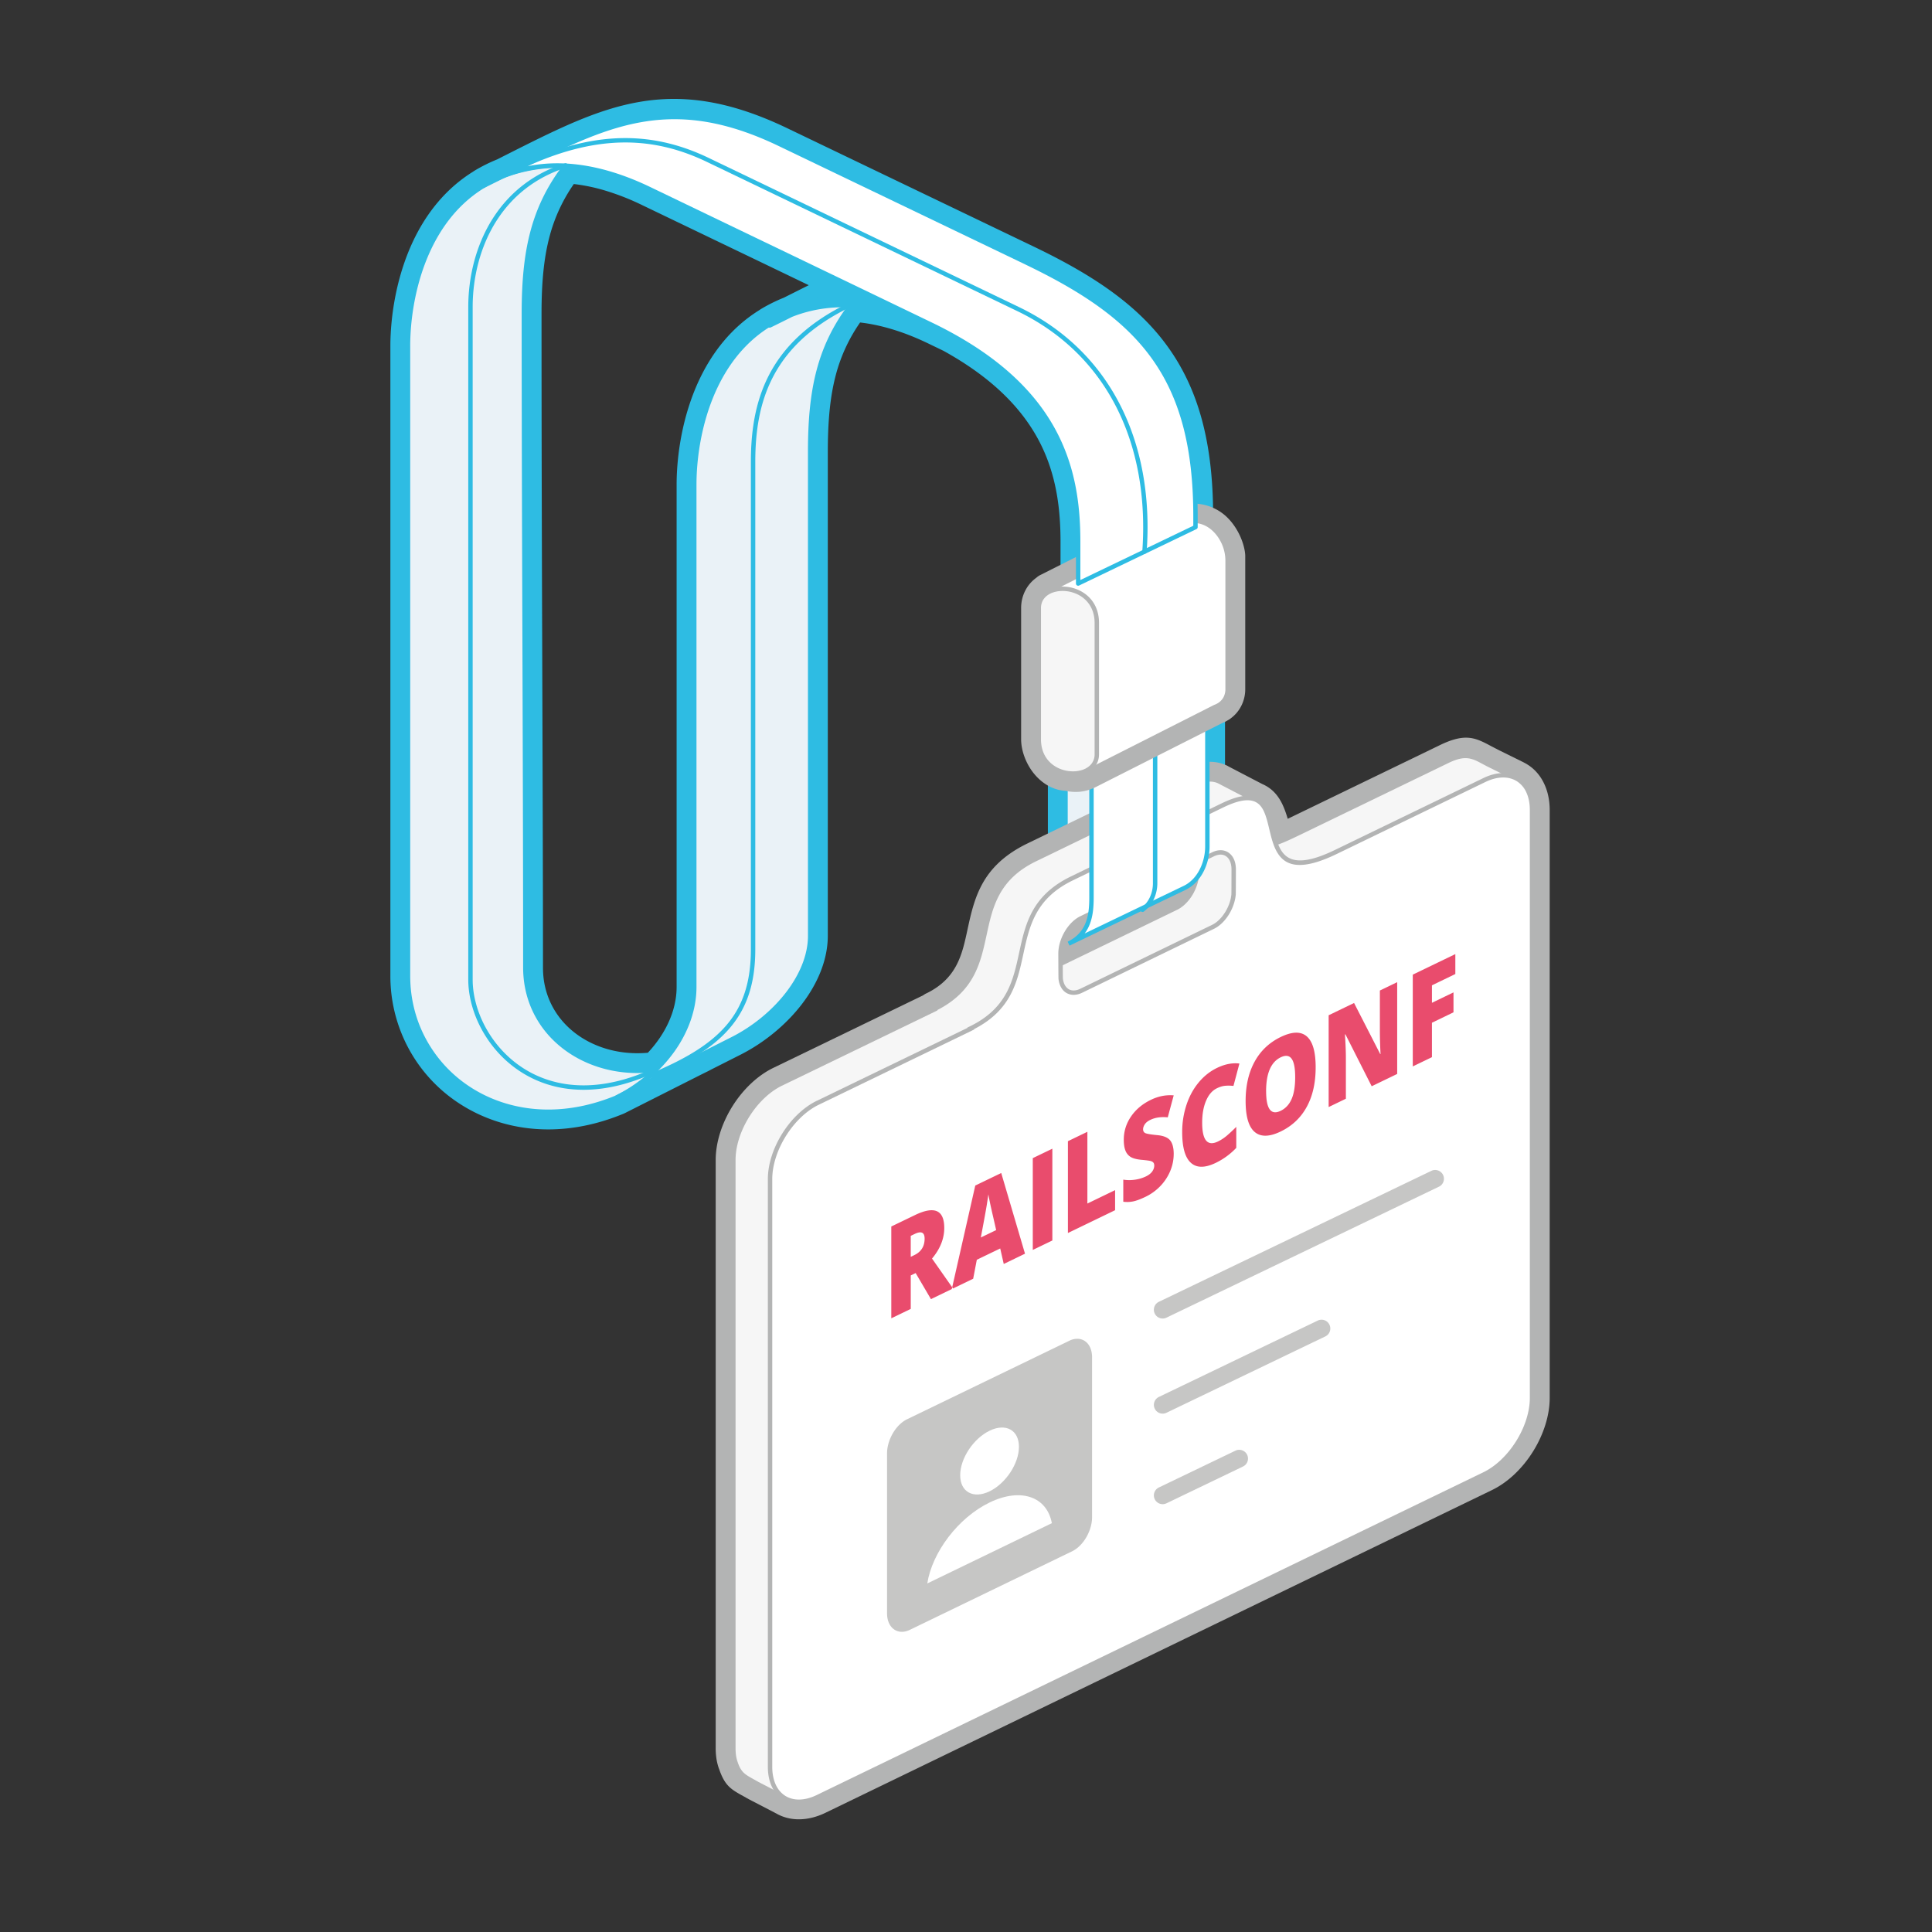 <svg xmlns="http://www.w3.org/2000/svg" width="260" height="260" viewBox="-52.535 -13.312 260 260" overflow="visible"><rect x="-52.535" y="-13.312" width="260" height="260" fill="#333333" stroke="none"/><path fill-rule="evenodd" clip-rule="evenodd" fill="#EAF2F7" d="M90.857 105.812l3.495-1.56v3.17c0 2.254-.25 4.898-3.08 6.258l15.595-7.496c2.128-1.02 3.08-3.527 3.08-5.572V73.494l-.936.413v-3.252c0-2.253.25-4.898 3.08-6.257L93.94 73.123c-2.126 1.023-3.08 3.526-3.08 5.572v27.117zm-38.45-99.73l33.17 15.93c15.18 7.292 22.772 15.115 22.772 34.142v1.473l-15.793 7.59V59.57c0-9.393-2.4-19.702-17.02-27.768l-2.144-1.03c-3.18-1.53-7.113-2.938-11.318-3.15-4.342 5.688-5.584 11.474-5.584 19.88v65.11c0 5.474-4.845 11.078-10.466 13.914l-3.822 1.93c-.38.207-.757.398-1.14.576L30.43 134.4c-14.903 6.15-28.058-3.447-28.058-16.375v-84.75c0-6.027 1.96-16.656 10.244-21.622l-.096.047c3.367-2.026 6.82-2.77 10.13-2.742-2.892.067-5.39.59-7.54 1.457C28.367 3.762 36.986-1.325 52.406 6.08zm9.368 18.993c-10.402-5.007-16.625-7.99-26.906-12.938-3.18-1.53-7.113-2.938-11.317-3.15-4.343 5.687-5.585 11.474-5.585 19.88 0 29.598.194 58.502.194 88.013 0 9.21 8.504 15.034 17.59 13.74 3.254-3.17 5.143-7.17 5.143-11.103V51.91c0-6.027 1.96-16.656 10.244-21.623l-.098.047c3.365-2.023 6.814-2.77 10.12-2.74-2.878.068-5.365.588-7.51 1.446 2.933-1.467 5.59-2.823 8.122-3.965z"/><path fill-rule="evenodd" clip-rule="evenodd" fill="#2EBCE3" d="M93.23 102.164l.158-.07a2.365 2.365 0 0 1 3.33 2.16h.008v3.167c0 .336-.006.68-.02 1.028l9.142-4.396c.49-.232.874-.663 1.156-1.174.388-.7.57-1.524.57-2.265v-24.82a2.355 2.355 0 0 1-.932-1.885h-.003v-3.252c0-.333.002-.675.02-1.023l-11.703 5.623c-.488.235-.873.665-1.156 1.175-.386.7-.57 1.526-.57 2.267v23.468zm-1.572 7.897c.23-.613.3-1.385.316-2.15a2.374 2.374 0 0 1-3.49-2.096v-27.12c0-1.464.373-3.114 1.163-4.544.724-1.31 1.802-2.453 3.27-3.158l18.155-8.727 2.04 4.265c-.772.37-1.19.902-1.406 1.485-.28.746-.32 1.72-.32 2.64v.95a2.38 2.38 0 0 1 .936 1.89v27.116a9.612 9.612 0 0 1-1.164 4.548c-.723 1.31-1.8 2.45-3.27 3.16l-15.595 7.494-2.04-4.263c.77-.37 1.186-.903 1.405-1.487zM53.426 3.95l33.17 15.93c7.94 3.813 13.922 7.803 17.98 13.41 4.098 5.665 6.146 12.816 6.146 22.863v1.473c0 1.02-.645 1.89-1.55 2.227l-15.595 7.495a2.363 2.363 0 0 1-3.382-2.132h-.01V59.57c0-4.38-.55-8.955-2.768-13.307-2.227-4.364-6.174-8.603-12.996-12.37l-2.055-.99c-1.48-.714-3.14-1.4-4.923-1.93-1.36-.407-2.78-.72-4.23-.886a22.238 22.238 0 0 0-3.266 7.056c-.79 2.978-1.08 6.338-1.08 10.357v65.112c0 3.16-1.3 6.302-3.375 9.06-2.15 2.86-5.163 5.333-8.4 6.967l-3.82 1.93-.034.016c-.214.117-.392.21-.536.282l-.13.06-.506.253-.07.033-10.496 5.3c-.086.042-.174.08-.262.11-3.453 1.412-6.822 2.056-9.988 2.056-4.535 0-8.675-1.31-12.074-3.555a20.333 20.333 0 0 1-7.62-9.23A20.514 20.514 0 0 1 0 118.025v-84.75c0-3.754.717-9.187 3.068-14.155 1.71-3.61 4.28-6.98 8.057-9.328.057-.042.117-.083.182-.12l-.002-.002a21.874 21.874 0 0 1 3.08-1.536c.832-.42.283-.147 1.475-.748C28.727.896 37.673-3.617 53.426 3.95zm31.132 20.195L51.388 8.213C41.75 3.585 34.88 4.258 27.578 7.12c.923.187 1.822.416 2.693.676 2.03.605 3.93 1.39 5.627 2.207 9.664 4.653 12.056 5.803 14.076 6.774L62.72 22.9l21.838 1.245zm16.18 11.927c-3.533-4.882-8.938-8.45-16.18-11.928l16.18 11.928zm5.24 20.073c-.003-8.976-1.75-15.247-5.24-20.072l5.24 20.072zM94.93 61.452l11.045-5.308-11.045 5.308zm0-1.883v1.88-1.882zm-3.287-15.46l3.287 15.46c0-5.01-.65-10.293-3.287-15.46zM76.678 29.725l14.967 14.387c-2.627-5.15-7.185-10.095-14.967-14.387zm-.195-.096l.194.095a1.455 1.455 0 0 0-.194-.096zm-2.06-.993l2.06.992-2.06-.994zm-5.627-2.207l5.628 2.207c-1.7-.818-3.598-1.602-5.628-2.207zm-4.677-1l4.675 1a28.86 28.86 0 0 0-4.677-1zm-8.756 10.508c.52-1.958 1.227-3.8 2.156-5.58-1.08.215-2.073.513-2.987.878a2.276 2.276 0 0 1-.275.092c-.582.254-1.164.548-1.746.885-.05.036-.104.07-.156.104-3.02 1.81-5.09 4.52-6.48 7.458-1.998 4.217-2.605 8.89-2.605 12.134v67.606c0 2.18-.49 4.37-1.404 6.46l3.096-1.563c2.618-1.322 5.04-3.303 6.75-5.576 1.482-1.97 2.41-4.138 2.41-6.224V47.5c0-4.387.333-8.123 1.245-11.562zM21.248 133.93c2.317 0 4.77-.418 7.287-1.332-2.44-.61-4.69-1.69-6.603-3.17-3.153-2.438-5.368-5.943-5.974-10.196a16.86 16.86 0 0 1-.168-2.353c0-17.588-.045-30.744-.09-43.943-.053-16.027-.105-32.064-.105-44.07 0-4.387.334-8.124 1.246-11.562A26.895 26.895 0 0 1 19 11.725c-1.088.218-2.09.518-3.01.887-.09.035-.178.066-.268.09a17.34 17.34 0 0 0-1.735.878c-.05.037-.102.072-.156.105-3.02 1.808-5.09 4.52-6.48 7.457-2 4.217-2.606 8.89-2.606 12.135v84.748c0 2.173.418 4.223 1.182 6.075a15.618 15.618 0 0 0 5.86 7.078c2.637 1.74 5.877 2.753 9.46 2.753zm35.06-108.86c-6.442-3.1-7.33-3.528-8.372-4.027L33.842 14.27a33.31 33.31 0 0 0-4.922-1.932 24.547 24.547 0 0 0-4.232-.885 22.233 22.233 0 0 0-3.266 7.057c-.79 2.977-1.08 6.337-1.08 10.357 0 17.61.044 30.85.088 44.07.053 16.01.107 32.038.107 43.94 0 .603.04 1.163.113 1.69.422 2.963 1.97 5.41 4.174 7.115 2.266 1.754 5.232 2.744 8.415 2.744.474 0 .946-.02 1.41-.063 1.167-1.244 2.1-2.61 2.757-4.03.727-1.567 1.115-3.204 1.115-4.817V51.91c0-3.755.715-9.186 3.068-14.155 1.712-3.61 4.28-6.978 8.055-9.326.06-.044.12-.085.185-.123l-.002-.002a21.61 21.61 0 0 1 3.108-1.547l1.02-.512c.802-.402 1.588-.796 2.35-1.175zm7.63-.968l.182 1.327c.065-.44.01-.898-.183-1.33z"/><path fill-rule="evenodd" clip-rule="evenodd" fill="#EAF2F7" d="M90.857 105.812l18.154-8.094V70.655c0-2.253.25-4.898 3.08-6.257L93.94 73.123c-2.127 1.023-3.08 3.526-3.08 5.572v27.117z"/><path fill-rule="evenodd" clip-rule="evenodd" fill="#2EBCE3" d="M91.154 105.356l17.56-7.83v-26.87c0-1.153.065-2.41.5-3.568a5.36 5.36 0 0 1 .71-1.32l-15.86 7.62c-.916.443-1.604 1.185-2.08 2.044a6.922 6.922 0 0 0-.83 3.264v26.66zm17.98-7.37l-18.13 8.085a.316.316 0 0 1-.146.04.3.3 0 0 1-.297-.3V78.697c0-1.147.29-2.437.906-3.55.53-.958 1.305-1.79 2.346-2.288l18.155-8.727.254.534c-1.335.64-2.06 1.583-2.45 2.63-.4 1.065-.46 2.262-.46 3.36v27.063h-.003a.294.294 0 0 1-.173.27z"/><path fill-rule="evenodd" clip-rule="evenodd" fill="#F6F6F6" d="M147.955 89.677l3.453 1.702h-.002c1.367.652 2.236 2.175 2.236 4.33v79.098c0 3.935-2.89 8.564-6.423 10.274l-89.703 43.432c-1.798.87-3.432.826-4.6.053l-.007.007-3.134-1.622c-.23-.12-.45-.238-.658-.354-1.484-.836-2.113-1.04-2.66-2.67-.207-.56-.306-1.214-.306-2.01v-79.115c0-3.94 2.888-8.566 6.422-10.276l20.597-9.975-.025-.036c10.34-5.015 3.28-15.17 13.62-20.186l20.257-9.822c2.158-1.047 3.556-1.132 4.515-.66l.002-.003 4.804 2.508h-.002c1.856.772 2.145 3.528 2.88 5.722.432-.146.905-.34 1.42-.59l-.017.092 21.653-10.484c2.818-1.366 3.605-.445 5.68.58zm-39.73 13.19l-15.256 7.396c-1.8.87-3.183 4.535-2.468 5.986l15.257-7.4c1.91-.924 3.26-4.64 2.465-5.985z"/><path fill-rule="evenodd" clip-rule="evenodd" fill="#B3B4B4" d="M149.003 87.553l3.452 1.704c.054.025.104.054.153.082 1.085.562 1.96 1.444 2.556 2.6.547 1.06.852 2.333.852 3.77v79.098c0 2.417-.86 5.006-2.25 7.226-1.386 2.22-3.337 4.127-5.518 5.182l-89.7 43.432c-1.198.58-2.385.86-3.503.874-1.148.013-2.205-.26-3.125-.79a2.297 2.297 0 0 1-.24-.127l-2.986-1.547-.02-.008-.342-.182-.02-.01-.352-.19c-.04-.024-.082-.048-.12-.073l-.267-.148h-.003c-1.73-.956-2.552-1.408-3.335-3.705l-.002.002a7.097 7.097 0 0 1-.352-1.38 9.768 9.768 0 0 1-.102-1.445v-79.116c0-2.42.86-5.008 2.248-7.228s3.34-4.128 5.52-5.183l20.158-9.76c.158-.122.326-.22.502-.294 4.043-2.005 4.736-5.21 5.43-8.416.94-4.355 1.883-8.71 8.098-11.725l20.26-9.823c1.31-.636 2.445-.986 3.437-1.11 1.116-.143 2.067-.005 2.894.346.16.056.314.13.458.22l4.54 2.366c2.077.9 2.855 2.723 3.437 4.685l20.49-9.922c3.475-1.682 4.81-.97 6.97.187.205.105.425.223.785.4zm1.186 5.864l-3.283-1.617c-.255-.126-.596-.31-.914-.48-.846-.453-1.37-.73-2.69-.092l-21.538 10.428a2.373 2.373 0 0 1-.754.263l-.077.03-.127.06c-.26.106-.54.21-.838.31a2.367 2.367 0 0 1-2.995-1.493c-.17-.508-.324-1.072-.48-1.636-.34-1.242-.68-2.49-1.062-2.646l.003-.006a2.348 2.348 0 0 1-.275-.137l-4.625-2.413-.036-.018c-.077-.038-.23-.048-.474-.017-.484.06-1.128.275-1.976.686l-20.256 9.82c-4.124 2-4.823 5.23-5.52 8.46-.92 4.248-1.836 8.493-7.643 11.497-.13.1-.273.19-.428.265L53.6 134.656c-1.354.653-2.613 1.915-3.554 3.418-.94 1.507-1.523 3.203-1.523 4.725v79.114c0 .286.017.533.048.742.025.175.062.326.11.452h-.005l.023.064c.2.593.503.76 1.15 1.118v.004l.01.006.285.16c.043.02.088.043.132.067l.278.156.324.17v.002l2.91 1.507c.15.06.294.135.433.228.205.133.47.202.784.2.417-.005.915-.138 1.48-.412l89.702-43.43c1.352-.653 2.61-1.917 3.552-3.42.94-1.506 1.524-3.203 1.524-4.724V95.712c0-.674-.11-1.21-.312-1.603a1.358 1.358 0 0 0-.47-.544 2.42 2.42 0 0 1-.296-.15zM91.94 108.13l-.01.005v-.005l-.015.007a2.937 2.937 0 0 0-.2.11c-1.358.757-2.48 2.314-3.12 3.923-.7 1.76-.875 3.768-.23 5.1.177.364.43.662.735.884h.002l.023.02.08.053.004.003c.67.438 1.546.522 2.316.15l.003.003 15.256-7.397a5.47 5.47 0 0 0 .35-.19c1.372-.807 2.476-2.378 3.09-3.964.658-1.707.8-3.62.178-4.904a3.56 3.56 0 0 0-.08-.15 1.814 1.814 0 0 0-.06-.114 2.37 2.37 0 0 0-3.142-.893l-15.184 7.36z"/><path fill-rule="evenodd" clip-rule="evenodd" fill="#F6F6F6" d="M148 89.7l3.408 1.68-2.354 2.646-.355 1.813v76.4c0 3.933-2.89 8.56-6.425 10.27l-85.183 41.243-2.03 1.53-2.15 3.29-3.136-1.622c-.23-.12-.45-.237-.658-.353-1.485-.837-2.114-1.042-2.66-2.67-.208-.562-.307-1.215-.307-2.01V142.8c0-3.94 2.89-8.566 6.423-10.276l20.597-9.974-.027-.036c10.34-5.014 3.28-15.17 13.62-20.185l20.257-9.82c2.157-1.05 3.555-1.134 4.514-.663l.002-.002 4.805 2.51-2.575 1.396c1.703 6.2 3.84 5.288 8.692 2.938l19.817-9.596c2.834-1.37 3.638-.423 5.724.606zm-56.953 18.387l-3.29 9.48c.088-.033.18-.072.27-.115l17.733-8.6c1.458-.706 2.664-2.674 2.775-4.47.006-.092.01-3.153.01-3.243 0-.987-.35-1.71-.902-2.06l-16.596 9.006z"/><path fill-rule="evenodd" clip-rule="evenodd" fill="#B3B4B4" d="M148.133 89.434l3.406 1.68.346.173-.258.29-2.3 2.587-.335 1.702v76.375c0 2.023-.74 4.223-1.933 6.13-1.19 1.907-2.84 3.53-4.657 4.413L57.25 224.01l-1.966 1.48-2.124 3.25-.146.223-.237-.123-3.134-1.622h-.003l-.343-.183h-.002c-.11-.06-.22-.12-.32-.177l-.404-.226c-1.264-.7-1.857-1.026-2.39-2.602-.11-.3-.19-.623-.243-.975a7.42 7.42 0 0 1-.08-1.137v-79.115c0-2.028.74-4.225 1.933-6.133 1.19-1.906 2.84-3.53 4.657-4.41l20.267-9.813-.03-.037.333-.16c5.04-2.443 5.844-6.166 6.647-9.888.836-3.863 1.67-7.727 6.972-10.297l20.258-9.82c1.108-.54 2.03-.83 2.798-.928.726-.09 1.322-.013 1.82.195l.013-.007.15.08 4.805 2.507.492.257-.487.263-2.37 1.288c.8 2.808 1.672 4.01 2.87 4.234 1.262.236 2.972-.562 5.348-1.712l19.817-9.596c2.543-1.23 3.537-.696 5.125.156.264.147.55.3.858.45zm2.795 2.04l-3.057-1.51c-.322-.16-.607-.312-.877-.457-1.425-.765-2.317-1.243-4.587-.145l-19.818 9.596c-2.48 1.198-4.266 2.032-5.712 1.76-1.477-.274-2.508-1.658-3.396-4.886l-.063-.226.206-.11 2.09-1.136-4.21-2.196-.098-.05c-.43-.21-.964-.295-1.64-.21-.708.088-1.566.363-2.615.873L86.893 102.6c-5.04 2.443-5.846 6.166-6.65 9.89-.816 3.78-1.635 7.562-6.642 10.13l.034.04-.33.16-20.6 9.974c-1.715.83-3.277 2.375-4.412 4.19-1.136 1.818-1.84 3.904-1.84 5.82v79.113c0 .385.022.733.07 1.05.048.313.12.6.217.858v.008c.457 1.362.986 1.655 2.116 2.278v.003l.408.227c.102.058.206.116.312.173l.338.178 2.898 1.5 2.006-3.065.07-.073 2.03-1.53.05-.03 85.182-41.24c1.713-.83 3.275-2.376 4.41-4.192 1.14-1.818 1.844-3.905 1.844-5.816v-76.4l.006-.057.355-1.813.068-.14 2.098-2.36zm-60.023 16.354l-.138.163-3.29 9.48-.205.59.586-.215c.04-.015.09-.034.146-.06.05-.02.1-.043.147-.065l17.74-8.602c.775-.376 1.482-1.082 2.01-1.927.522-.845.87-1.84.93-2.792a39 39 0 0 0 .005-.912l.006-2.347c0-.525-.093-.985-.26-1.367-.18-.41-.45-.73-.78-.943l-.146-.095-.153.084-16.594 9.007zm16.714-8.4l-16.334 8.865-3.025 8.715 17.37-8.422c.675-.326 1.296-.953 1.766-1.708.475-.767.79-1.663.844-2.515.003-.04.005-.407.005-.878l.004-2.347c0-.443-.078-.823-.21-1.13a1.62 1.62 0 0 0-.42-.58z"/><path fill-rule="evenodd" clip-rule="evenodd" fill="#FFF" d="M57.52 135.098l20.598-9.973-.03-.037c10.342-5.014 3.28-15.17 13.62-20.184l20.258-9.823c11.052-5.357 1.755 12.81 15.265 6.267l19.99-9.678c3.534-1.71 6.425.11 6.425 4.043v79.097c0 3.935-2.89 8.564-6.423 10.274l-89.7 43.432c-3.532 1.71-6.422-.107-6.422-4.046v-79.097c0-3.938 2.89-8.565 6.42-10.275zm53.183-33.435l-17.734 8.6c-1.533.743-2.787 2.878-2.787 4.747 0 .146.01 3.256.022 3.39.175 1.58 1.353 2.308 2.763 1.624l17.733-8.6c1.434-.695 2.625-2.61 2.77-4.383.01-.12.017-3.21.017-3.33-.002-1.868-1.255-2.79-2.787-2.046z"/><path fill-rule="evenodd" clip-rule="evenodd" fill="#B3B4B4" d="M57.39 134.83l20.267-9.81-.027-.037.33-.16c5.04-2.443 5.844-6.166 6.65-9.89.833-3.86 1.668-7.725 6.97-10.295l20.257-9.823c3.827-1.855 5.373-1.004 6.218.738.365.75.58 1.656.8 2.576h-.002c.22.912.44 1.84.81 2.602.862 1.778 2.624 2.677 7.44.346l19.99-9.68c.943-.456 1.848-.673 2.67-.673.803 0 1.53.205 2.146.592.615.387 1.115.953 1.467 1.677.36.747.562 1.662.562 2.715v79.096c0 2.024-.74 4.223-1.934 6.13-1.19 1.907-2.84 3.532-4.656 4.412l-89.702 43.43c-.943.46-1.848.674-2.67.674-.803 0-1.53-.205-2.146-.592-.615-.387-1.117-.953-1.467-1.676-.36-.75-.563-1.662-.563-2.718V145.37c0-2.026.74-4.224 1.933-6.13 1.19-1.908 2.84-3.53 4.655-4.413zm20.855-9.437l-20.6 9.97c-1.712.83-3.274 2.376-4.41 4.193-1.136 1.817-1.843 3.905-1.843 5.817v79.097c0 .964.182 1.793.504 2.46.3.62.728 1.105 1.25 1.434.518.326 1.14.5 1.83.5.738 0 1.555-.198 2.413-.614l89.7-43.43c1.713-.83 3.275-2.375 4.412-4.19 1.137-1.82 1.842-3.906 1.842-5.82V95.712c0-.964-.18-1.79-.502-2.458a3.424 3.424 0 0 0-1.25-1.434c-.52-.326-1.14-.5-1.832-.5-.737 0-1.554.197-2.41.613l-19.993 9.68c-5.25 2.54-7.224 1.453-8.23-.623-.393-.814-.623-1.778-.85-2.725-.212-.89-.422-1.767-.756-2.455-.695-1.438-2.03-2.11-5.426-.463l-20.258 9.822c-5.04 2.44-5.844 6.165-6.65 9.89-.814 3.777-1.633 7.56-6.642 10.13l.032.04-.33.162zm32.588-23.464l-17.736 8.6c-.712.345-1.363 1.02-1.84 1.833-.478.815-.776 1.764-.776 2.646l.01 2.43c.003.493.008.882.013.927.034.31.11.58.22.807.14.29.34.51.575.645.236.133.52.19.83.153.224-.023.464-.096.714-.216l17.737-8.6c.66-.32 1.27-.93 1.735-1.666.475-.75.795-1.63.865-2.473.003-.046.006-.43.008-.913.004-.776.006-2.294.006-2.396 0-.476-.087-.88-.24-1.197a1.477 1.477 0 0 0-.51-.603 1.286 1.286 0 0 0-.716-.207c-.274 0-.577.073-.893.226zm-17.993 8.066c-.818.396-1.56 1.16-2.094 2.067-.53.904-.858 1.96-.858 2.945 0 .074.003 1.328.01 2.43.004.524.01.94.015.99.04.377.137.713.275 1 .193.4.473.707.816.9.346.197.748.28 1.187.23.29-.032.597-.12.908-.272l17.736-8.6c.763-.37 1.458-1.058 1.98-1.883.522-.83.877-1.804.954-2.74.004-.042.007-.445.01-.96l.008-2.398c0-.563-.108-1.055-.3-1.453a2.113 2.113 0 0 0-.72-.843 1.89 1.89 0 0 0-1.04-.303c-.36 0-.747.094-1.15.288l-17.735 8.6z"/><path fill-rule="evenodd" clip-rule="evenodd" fill="#C6C6C5" d="M104.44 164.014a1.182 1.182 0 1 1-1.02-2.134l36.673-17.626a1.185 1.185 0 0 1 1.577.556c.28.59.03 1.295-.557 1.576l-36.672 17.628zm0 12.8l21.34-10.256a1.183 1.183 0 1 0-1.02-2.133l-21.34 10.258a1.18 1.18 0 1 0 1.02 2.13zm0 12.183a1.18 1.18 0 0 1-1.575-.557 1.178 1.178 0 0 1 .555-1.574l10.305-4.953a1.18 1.18 0 0 1 1.02 2.13l-10.302 4.954zM91.558 167.52l-21.844 10.573c-1.337.646-2.43 2.524-2.43 4.175v21.53c0 1.65 1.093 2.47 2.43 1.824l21.844-10.57c1.336-.648 2.43-2.526 2.43-4.177v-21.53c-.002-1.65-1.094-2.47-2.43-1.824z"/><path fill-rule="evenodd" clip-rule="evenodd" fill="#C6C6C5" d="M91.75 167.92l-21.844 10.572c-.586.283-1.127.85-1.525 1.533-.4.693-.65 1.496-.65 2.242v21.53c0 .397.07.73.196.99.097.2.23.357.385.46.148.1.326.15.525.15a1.6 1.6 0 0 0 .688-.177l21.843-10.57c.586-.285 1.127-.853 1.524-1.535.4-.692.65-1.496.65-2.24v-21.532c0-.396-.068-.73-.193-.988a1.115 1.115 0 0 0-.385-.46.923.923 0 0 0-.524-.15c-.21 0-.442.056-.688.175zm-22.23 9.772l21.844-10.57a2.433 2.433 0 0 1 1.073-.268c.375 0 .72.104 1.015.3.288.19.524.465.694.814.183.38.285.843.285 1.375v21.53c0 .903-.295 1.867-.772 2.688-.48.83-1.157 1.528-1.907 1.89l-21.843 10.573c-.373.18-.736.266-1.072.266-.377 0-.72-.105-1.016-.3a2.03 2.03 0 0 1-.694-.815c-.184-.38-.286-.844-.286-1.375v-21.532c0-.904.296-1.866.774-2.686.482-.83 1.157-1.526 1.907-1.89z"/><path fill-rule="evenodd" clip-rule="evenodd" fill="#FFF" d="M80.635 188.89c-4.222 2.044-7.723 6.697-8.38 10.892l16.763-8.113c-.66-3.56-4.16-4.823-8.383-2.78zm0-9.662c2.186-1.058 3.956-.09 3.956 2.162 0 2.253-1.77 4.936-3.954 5.993-2.184 1.057-3.954.088-3.954-2.163 0-2.253 1.77-4.935 3.955-5.992z"/><path fill-rule="evenodd" clip-rule="evenodd" fill="#E94C6D" d="M70.03 158.334v4.5l-2.618 1.264v-12.354l3.177-1.532c2.632-1.273 3.95-.692 3.95 1.738 0 1.43-.55 2.803-1.645 4.112l2.823 4.023-2.97 1.434-2.056-3.508-.664.32zm0-2.507l.49-.238c.918-.444 1.376-1.18 1.376-2.21 0-.853-.45-1.058-1.348-.625l-.52.25v2.82h.002zm12.513.962l2.863-1.385-3.2-10.857-3.493 1.686-3.16 13.932 2.878-1.392.49-2.553 3.15-1.52.474 2.087zm-1.02-4.56l-2.062.995c.405-2.133.665-3.56.783-4.272.114-.716.194-1.228.233-1.536.045.29.137.758.275 1.407.14.647.26 1.174.356 1.576l.417 1.83zm4.93 2.67v-12.354l2.633-1.27v12.353l-2.632 1.27zm4.728-2.28v-12.355L93.8 139v9.654l3.73-1.803v2.7l-6.35 3.07zm14.235-10.626c0 .767-.15 1.52-.456 2.262a6.567 6.567 0 0 1-1.32 2.025 6.86 6.86 0 0 1-2.02 1.47c-.645.31-1.188.516-1.625.61-.436.095-.89.113-1.363.054v-2.976c.5.084 1.02.087 1.558.01a5.076 5.076 0 0 0 1.484-.44c.39-.19.673-.413.855-.672.18-.257.27-.52.27-.79 0-.17-.036-.3-.11-.39-.07-.093-.19-.163-.35-.215s-.59-.11-1.29-.173c-.63-.062-1.105-.19-1.42-.378a1.713 1.713 0 0 1-.7-.846c-.154-.37-.23-.86-.23-1.47 0-1.135.323-2.18.973-3.13.65-.952 1.544-1.7 2.68-2.248 1-.484 2.022-.686 3.065-.598l-.8 2.958c-.906-.09-1.687.022-2.345.34-.34.163-.588.363-.742.59-.155.23-.233.456-.233.68 0 .243.1.413.297.51.198.096.73.187 1.6.273.835.075 1.415.31 1.74.7.322.398.484 1.007.484 1.84zm5.815-8.85c-.623.3-1.11.86-1.457 1.678-.352.82-.525 1.8-.525 2.946 0 2.375.71 3.22 2.13 2.535a5.757 5.757 0 0 0 1.245-.83c.4-.348.806-.724 1.213-1.137v2.825a9.424 9.424 0 0 1-2.744 2.013c-1.463.707-2.584.706-3.364 0-.78-.703-1.17-2.078-1.17-4.122a11.6 11.6 0 0 1 .566-3.644c.376-1.15.92-2.157 1.63-3.02s1.544-1.527 2.504-1.99c1.047-.505 2.046-.7 3-.582l-.8 3.013a5.436 5.436 0 0 0-1.074-.023c-.357.024-.74.137-1.155.337zm13.29-2.82c0 2.08-.397 3.853-1.198 5.32-.8 1.468-1.972 2.575-3.514 3.32-1.52.733-2.686.75-3.498.057-.81-.694-1.215-2.083-1.215-4.16 0-2.054.402-3.82 1.21-5.294.806-1.473 1.98-2.582 3.517-3.325 1.542-.744 2.71-.77 3.506-.077.797.69 1.193 2.08 1.193 4.162zm-6.666 3.218c0 2.387.652 3.267 1.955 2.638.66-.32 1.152-.85 1.473-1.583.322-.735.482-1.716.482-2.942 0-1.234-.162-2.067-.49-2.498-.322-.433-.808-.49-1.453-.18-1.313.633-1.97 2.156-1.97 4.566zm17.64-2.327l-3.434 1.658-3.537-6.993-.06.03c.084 1.328.124 2.354.124 3.074v5.568l-2.318 1.12v-12.354l3.42-1.65 3.523 6.88.04-.02a59.843 59.843 0 0 1-.09-2.954v-5.586l2.33-1.125v12.353zm4.674-2.256l-2.578 1.243V117.85l5.727-2.764v2.682l-3.148 1.52v2.354l2.9-1.402v2.682l-2.9 1.402v4.636z"/><path fill-rule="evenodd" clip-rule="evenodd" fill="#FFF" d="M109.947 73.494L94.352 80.36v27.06c0 2.255-.25 4.9-3.08 6.26l15.595-7.497c2.128-1.02 3.08-3.527 3.08-5.572V73.496z"/><path fill-rule="evenodd" clip-rule="evenodd" fill="#2EBCE3" d="M109.65 73.948l-15 6.604v26.87c0 1.152-.066 2.408-.5 3.566a5.283 5.283 0 0 1-.712 1.32l13.302-6.393c.918-.44 1.606-1.183 2.08-2.043.564-1.02.83-2.205.83-3.263V73.946zm-15.417 6.14l15.582-6.858a.296.296 0 0 1 .43.265v27.117c0 1.147-.29 2.438-.905 3.548-.53.96-1.305 1.79-2.345 2.29L91.4 113.947l-.256-.532c1.336-.642 2.06-1.584 2.452-2.63.4-1.067.46-2.26.46-3.362V80.36c0-.115.067-.223.177-.272z"/><path fill-rule="evenodd" clip-rule="evenodd" fill="#2EBCE3" d="M102.62 86.607c0-.166.133-.298.298-.298.163 0 .297.13.297.296v18.94c0 .732-.157 1.474-.473 2.147a4.427 4.427 0 0 1-1.32 1.65.297.297 0 1 1-.36-.47 3.865 3.865 0 0 0 1.143-1.43 4.45 4.45 0 0 0 .415-1.898v-18.94z"/><path fill-rule="evenodd" clip-rule="evenodd" fill="#EAF2F7" d="M2.373 118.023V33.275c0-8.1 3.535-24.51 21.206-24.324-4.365 5.7-5.61 11.494-5.61 19.918 0 29.597.193 58.5.193 88.012 0 11.394 13.02 17.61 24.054 11.568l-11.786 5.95c-14.904 6.15-28.06-3.447-28.06-16.375z"/><path fill-rule="evenodd" clip-rule="evenodd" fill="#2EBCE3" d="M2.076 118.023V33.275l.002-.03.002-.27v-.01c.045-4.115.982-10.178 4.078-15.214 3.113-5.063 8.397-9.096 17.122-9.096l.028.002h.27a.298.298 0 0 1 .236.477c-2.156 2.816-3.545 5.657-4.39 8.832-.852 3.184-1.16 6.715-1.16 10.903 0 15.208.05 29.646.098 44.07.05 14.805.1 29.604.1 43.94 0 2.374.575 4.516 1.585 6.36 1.235 2.256 3.125 4.072 5.406 5.324 2.286 1.255 4.968 1.943 7.786 1.943 2.5 0 5.11-.543 7.643-1.716l1.2-.606a.3.3 0 0 1 .394.122.296.296 0 0 1-.118.4l-.01.006-.01.005c-.392.215-.786.414-1.183.596l-10.594 5.352-.025.012c-3.216 1.324-6.35 1.927-9.292 1.927-4.12 0-7.865-1.178-10.93-3.204a18.288 18.288 0 0 1-6.852-8.286 18.56 18.56 0 0 1-1.39-7.087zm.594-13.014v13.013c0 2.438.475 4.755 1.344 6.862a17.725 17.725 0 0 0 6.63 8.02c2.97 1.96 6.605 3.103 10.605 3.103 2.867 0 5.923-.588 9.057-1.88l6.86-3.462c-1.323.29-2.64.43-3.928.43-2.92 0-5.697-.715-8.07-2.018-2.38-1.305-4.35-3.2-5.64-5.56-1.06-1.93-1.663-4.167-1.663-6.642 0-15.15-.05-29.54-.096-43.94-.05-14.827-.1-29.663-.1-44.07 0-4.235.316-7.814 1.18-11.056.82-3.072 2.133-5.838 4.136-8.563-8.3.088-13.34 3.96-16.324 8.812-3.032 4.938-3.95 10.884-3.992 14.92l-.002.27.002.025v71.734zm27.873 29.662l-.004.002.002-.002z"/><path fill-rule="evenodd" clip-rule="evenodd" fill="#EAF2F7" d="M56.492 105.547V47.5c0-8.423 1.246-14.215 5.61-19.915-17.67-.187-21.206 16.225-21.206 24.323v67.61c0 5.747-4.032 11.635-10.465 14.883l15.596-7.873c5.62-2.836 10.467-8.44 10.467-13.913v-7.066z"/><path fill-rule="evenodd" clip-rule="evenodd" fill="#2EBCE3" d="M56.195 105.547V47.5c0-4.233.315-7.812 1.18-11.055.818-3.07 2.132-5.837 4.135-8.563-8.3.09-13.34 3.962-16.323 8.812-3.032 4.935-3.95 10.88-3.99 14.916v.01l-.003.288v67.61c0 2.953-1.04 5.94-2.91 8.6a19.74 19.74 0 0 1-3.423 3.715l11.035-5.57c2.887-1.457 5.567-3.654 7.47-6.185 1.74-2.314 2.832-4.908 2.832-7.464v-7.066zm.594-2.326v9.393c0 2.69-1.14 5.405-2.955 7.817-1.96 2.604-4.712 4.862-7.676 6.358l-15.597 7.874-.267-.527c3.15-1.59 5.718-3.823 7.5-6.36 1.8-2.56 2.802-5.43 2.802-8.26v-67.61l.003-.3c.044-4.114.98-10.183 4.08-15.222 3.115-5.064 8.4-9.097 17.122-9.097l.283.003a.295.295 0 0 1 .25.474c-2.154 2.815-3.54 5.656-4.39 8.83-.85 3.185-1.157 6.716-1.157 10.904v55.72z"/><path fill-rule="evenodd" clip-rule="evenodd" fill="#2EBCE3" d="M80.04 33.968l-6.647-3.198c-5.885-2.835-14.357-5.244-22.35-.437 14.703-7.202 22.284-12.655 38.522-4.963l-9.526 8.598z"/><path fill-rule="evenodd" clip-rule="evenodd" fill="#2EBCE3" d="M79.826 34.357l-6.625-3.19c-2.904-1.396-6.442-2.69-10.232-3.04-2.873-.265-5.896.014-8.9 1.2a311.6 311.6 0 0 1-2.814 1.396.44.44 0 0 1-.436-.77 19.557 19.557 0 0 1 2.902-1.44l1.112-.56c12.344-6.19 20.025-10.04 34.922-2.982a.444.444 0 0 1 .11.734L80.34 34.3a.45.45 0 0 1-.512.057zm-6.24-3.987l6.377 3.068 8.808-7.95C75.78 19.518 68.4 22.226 58 27.363a21.32 21.32 0 0 1 5.05-.12c3.917.362 7.557 1.69 10.54 3.127z"/><path fill-rule="evenodd" clip-rule="evenodd" fill="#FFF" d="M112.67 61.533V79.42c0 .908-.4 1.638-1.06 2.087a2.71 2.71 0 0 1-.622.314l-17.276 8.75-.003-.025c-.688.36-1.577.46-2.547.21-2.25 0-3.906-2.613-3.906-4.572v-17.67c0-1.04.493-1.85 1.275-2.3l-.005-.025 17.692-8.933c1.48-.748 3.265-.48 4.473.52 1.305 1.076 1.977 2.952 1.977 3.76z"/><path fill-rule="evenodd" clip-rule="evenodd" fill="#B3B4B4" d="M115.045 61.533V79.42a4.94 4.94 0 0 1-.534 2.262 4.72 4.72 0 0 1-1.38 1.65c-.12.098-.247.187-.383.26a5.61 5.61 0 0 1-.84.42l-17.13 8.67a2.31 2.31 0 0 1-.38.155 5.575 5.575 0 0 1-1.694.406 6.19 6.19 0 0 1-1.8-.123c-1.696-.085-3.133-.966-4.18-2.19-1.146-1.342-1.84-3.174-1.84-4.75V68.514c0-.916.23-1.76.64-2.498.35-.63.83-1.165 1.414-1.583.176-.16.377-.295.6-.397l17.617-8.895a6.437 6.437 0 0 1 3.635-.64 6.576 6.576 0 0 1 3.414 1.445c.83.687 1.472 1.566 1.926 2.434.606 1.15.915 2.39.915 3.154zm-4.747 17.887V61.533c0-.145-.12-.5-.356-.95-.195-.37-.453-.733-.758-.987a1.8 1.8 0 0 0-.933-.39 1.724 1.724 0 0 0-.962.16l-17.42 8.796a2.63 2.63 0 0 1-.157.098.164.164 0 0 0-.053.054.504.504 0 0 0-.025.2V86.18c0 .525.26 1.17.69 1.672.264.31.566.526.844.526v.01c.197 0 .396.023.593.074.2.052.393.068.576.053a.817.817 0 0 0 .223-.046c.13-.075.27-.135.42-.184l16.802-8.506c.13-.076.266-.14.412-.192l.056-.02.027-.017h.003c.004-.003.006 0 .006 0h.002a.465.465 0 0 0 .012-.13z"/><path fill-rule="evenodd" clip-rule="evenodd" fill="#FFF" d="M112.67 62.108V79.42c0 .91-.4 1.638-1.06 2.087-.19.128-.396.233-.622.314l-17.276 8.75-5.184-24.383 17.692-8.932c3.5-1.766 6.45 1.676 6.45 4.855z"/><path fill-rule="evenodd" clip-rule="evenodd" fill="#B3B4B4" d="M112.968 62.108V79.42c0 .493-.108.94-.306 1.328-.202.4-.496.733-.86.988l-.046.03a2.995 2.995 0 0 1-.645.326l-17.265 8.74a.295.295 0 0 1-.422-.203L88.24 66.245a.292.292 0 0 1 .17-.33l17.677-8.928c.704-.355 1.388-.513 2.036-.513.918 0 1.762.317 2.477.843.705.516 1.287 1.233 1.695 2.046a6.16 6.16 0 0 1 .673 2.742zm-.594 17.312V62.108a5.56 5.56 0 0 0-.606-2.476c-.37-.73-.89-1.376-1.516-1.836-.618-.452-1.342-.727-2.13-.727-.56 0-1.155.137-1.77.445l-17.485 8.83 5.055 23.783 16.934-8.574.034-.014a2.31 2.31 0 0 0 .554-.28h.002l.004-.003c.29-.2.527-.464.686-.777a2.32 2.32 0 0 0 .238-1.06z"/><path fill-rule="evenodd" clip-rule="evenodd" fill="#F6F6F6" d="M95.07 70.53v17.665c0 3.842-7.812 3.61-7.812-2.015V68.514c0-3.844 7.812-3.61 7.812 2.015z"/><path fill-rule="evenodd" clip-rule="evenodd" fill="#B3B4B4" d="M95.366 70.53v17.665c0 1.363-.87 2.267-2.06 2.663a4.625 4.625 0 0 1-1.65.22 5.243 5.243 0 0 1-1.724-.364c-1.616-.642-2.97-2.124-2.97-4.533V68.516c0-1.364.87-2.268 2.06-2.664a4.633 4.633 0 0 1 1.648-.22c.575.02 1.165.145 1.724.366 1.617.642 2.972 2.124 2.972 4.534zm-.593 17.665V70.53c0-2.124-1.185-3.427-2.598-3.986a4.666 4.666 0 0 0-1.527-.324 4.11 4.11 0 0 0-1.442.19c-.954.318-1.65 1.032-1.65 2.104V86.18c0 2.125 1.184 3.426 2.595 3.986.497.195 1.02.302 1.53.322a4.078 4.078 0 0 0 1.44-.19c.955-.318 1.654-1.03 1.654-2.103z"/><path fill-rule="evenodd" clip-rule="evenodd" fill="#FFF" d="M52.406 6.08l33.17 15.933c15.182 7.29 22.773 15.114 22.773 34.14v1.474l-15.793 7.59V59.57c0-9.96-2.7-20.956-19.812-29.21C54.803 21.71 48.3 18.604 34.87 12.14c-5.89-2.84-14.36-5.247-22.35-.44C27.3 4.46 36.007-1.794 52.406 6.08z"/><path fill-rule="evenodd" clip-rule="evenodd" fill="#2EBCE3" d="M52.533 5.814l33.172 15.932c7.633 3.666 13.363 7.472 17.19 12.762 3.833 5.298 5.75 12.066 5.75 21.646v1.473c0 .128-.08.236-.192.278l-15.768 7.58a.3.3 0 0 1-.394-.14.33.33 0 0 1-.026-.13h-.002V59.57c0-4.938-.666-10.13-3.45-15.102-2.785-4.976-7.7-9.746-16.195-13.843a20198.11 20198.11 0 0 0-23.728-11.42c-4.648-2.233-9.18-4.41-14.147-6.803-2.917-1.406-6.474-2.704-10.282-3.056-2.903-.268-5.955.014-8.992 1.22-.908.455-1.842.92-2.815 1.398a.294.294 0 0 1-.282-.517c.946-.57 1.9-1.04 2.854-1.42l1.57-.79C29.126 3.017 37.7-1.31 52.533 5.814zM85.45 22.278L52.277 6.348C38.27-.38 29.902 3.308 18.455 9.06c2.054-.42 4.088-.483 6.055-.302 3.895.36 7.52 1.682 10.488 3.11 5.924 2.853 10.008 4.815 14.145 6.805 6.592 3.167 13.36 6.42 23.73 11.42 8.62 4.156 13.613 9.013 16.455 14.087 2.845 5.08 3.527 10.368 3.527 15.39v5.176l15.197-7.305v-1.285c0-9.447-1.88-16.104-5.637-21.298-3.76-5.2-9.42-8.953-16.966-12.578z"/><path fill-rule="evenodd" clip-rule="evenodd" fill="#2EBCE3" d="M23.49 8.67c.154-.05.32.036.37.19a.298.298 0 0 1-.19.373c-4.176 1.34-7.146 3.82-9.146 6.8-2.446 3.64-3.45 8.028-3.45 11.977v90.502c0 1.816.46 3.786 1.346 5.666 1.078 2.278 2.783 4.423 5.064 5.996 2.278 1.573 5.135 2.577 8.514 2.577 2.848 0 6.068-.71 9.63-2.394a.296.296 0 0 1 .393.143.295.295 0 0 1-.14.392c-3.65 1.726-6.953 2.455-9.88 2.455-3.51 0-6.478-1.045-8.85-2.684-2.37-1.634-4.146-3.862-5.264-6.23-.927-1.96-1.405-4.02-1.405-5.917V28.01c0-4.05 1.034-8.557 3.554-12.307 2.07-3.082 5.14-5.65 9.456-7.033z"/><path fill-rule="evenodd" clip-rule="evenodd" fill="#2EBCE3" d="M61.62 27.487a.296.296 0 0 1 .255.534c-5.353 2.585-8.547 5.84-10.397 9.42-1.853 3.582-2.37 7.51-2.37 11.422v65.598c0 4.52-1.107 7.88-3.47 10.623-2.347 2.726-5.928 4.82-10.888 6.825a.3.3 0 0 1-.385-.164.297.297 0 0 1 .165-.384c4.874-1.97 8.38-4.018 10.66-6.663 2.263-2.626 3.324-5.866 3.324-10.235V48.86c0-3.995.532-8.008 2.437-11.693 1.908-3.687 5.186-7.034 10.67-9.68z"/><path fill-rule="evenodd" clip-rule="evenodd" fill="#2EBCE3" d="M101.78 60.947a.295.295 0 0 1-.317.273.294.294 0 0 1-.273-.315c.523-7.314-.69-14.055-3.622-19.682-2.82-5.415-7.237-9.803-13.225-12.68L42.61 8.483c-3.47-1.67-7.077-2.625-11.013-2.623-3.94.005-8.22.972-13.038 3.147a.297.297 0 0 1-.246-.54c4.896-2.21 9.258-3.192 13.28-3.196 4.032-.002 7.722.975 11.268 2.68l41.733 20.06c6.11 2.938 10.616 7.415 13.496 12.94 2.985 5.724 4.22 12.573 3.688 19.996z"/></svg>